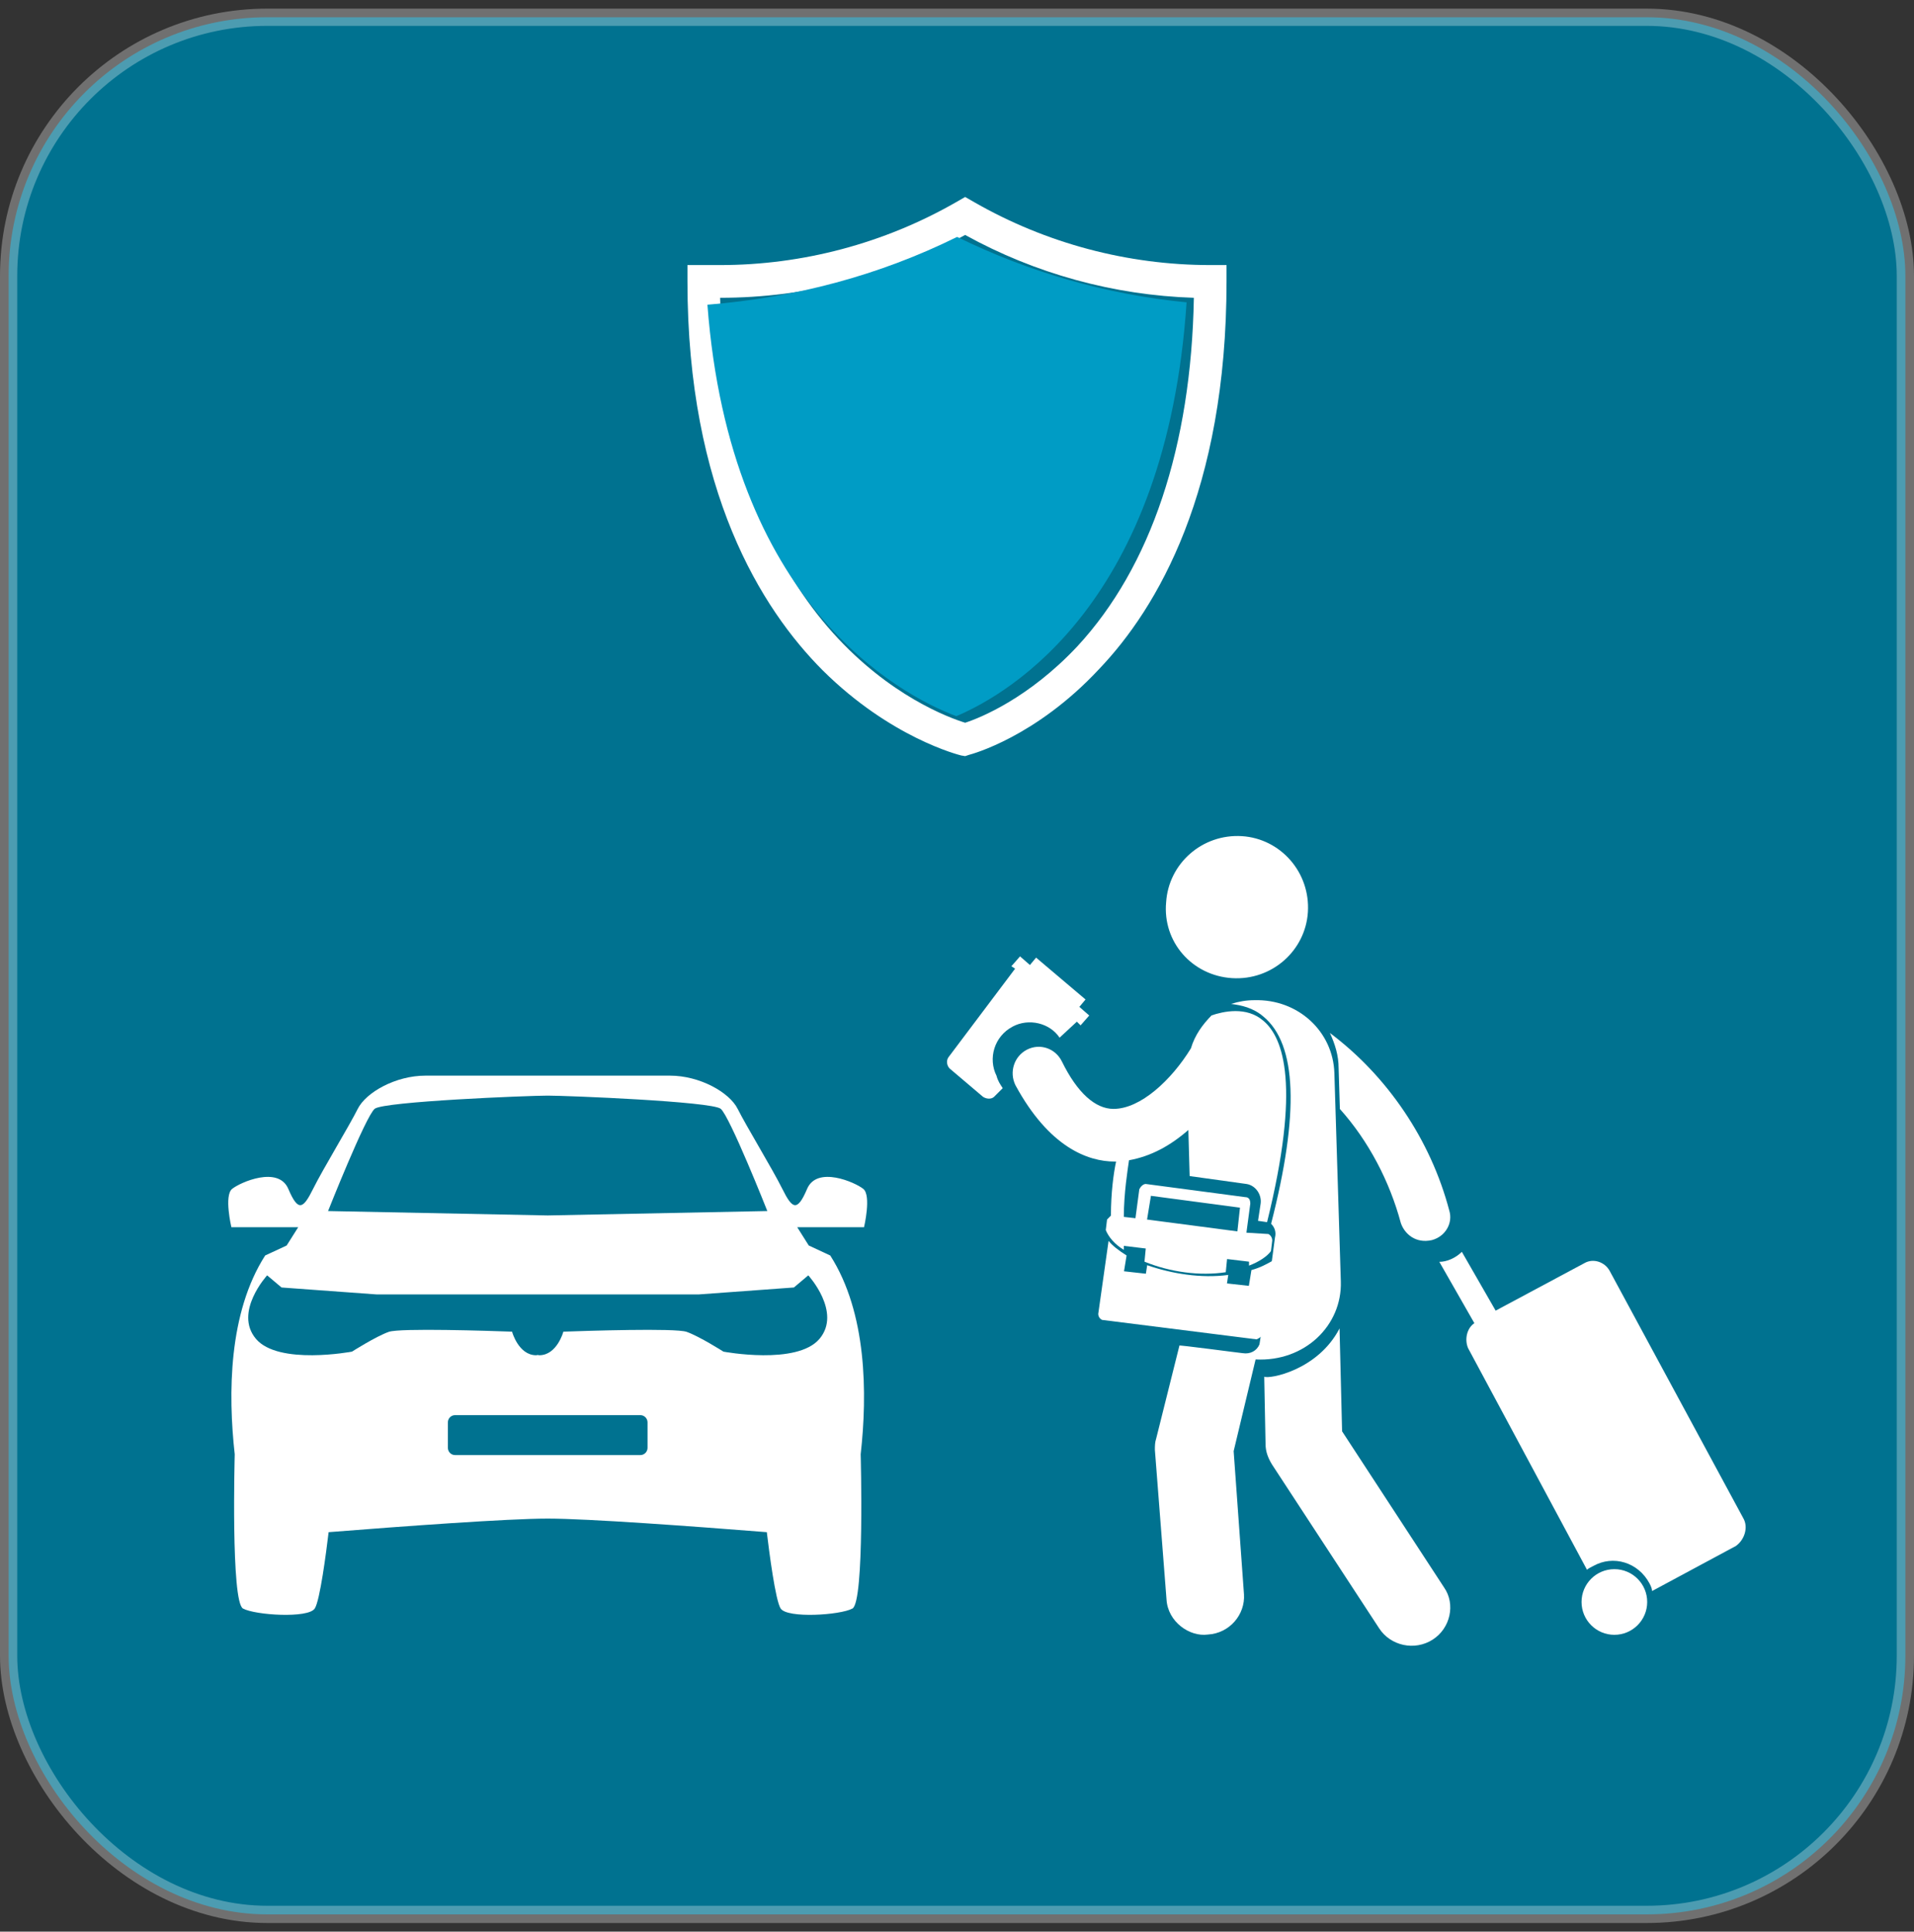<?xml version="1.0" encoding="UTF-8"?>
<svg width="111px" height="112px" viewBox="0 0 111 112" version="1.1" xmlns="http://www.w3.org/2000/svg" xmlns:xlink="http://www.w3.org/1999/xlink">
    <rect x="0" y="0" width="111" height="112" fill="#333333" stroke="none"/>
    <title>03_MotorTravel_Insurance_ICON</title>
    <g id="Page-1" stroke="none" stroke-width="1" fill="none" fill-rule="evenodd">
        <g id="05-Our-Products-Dark" transform="translate(-135, -1386)">
            <g id="Group-5-Copy-2" transform="translate(96, 1357)">
                <g id="DashB_Motor&amp;Travel" transform="translate(39.5, 30)">
                    <rect id="Rectangle" stroke-opacity="0.3" stroke="#FFFFFF" fill="#007290" x="0" y="0" width="110" height="110" rx="15"></rect>
                    <g id="Page-1" transform="translate(54.421, 47.474)" fill="#FFFFFF">
                        <path d="M3.805,11.05 C4.736,10.55 5.955,10.835 6.528,11.692 L7.531,10.764 L7.746,10.978 L8.248,10.407 L7.675,9.907 L8.033,9.478 L5.166,7.051 L4.808,7.479 L4.235,6.979 L3.733,7.55 L3.948,7.693 L0.078,12.835 C-0.065,13.049 0.006,13.335 0.15,13.478 L2.085,15.12 C2.3,15.263 2.586,15.263 2.73,15.12 L3.231,14.62 C3.088,14.406 2.945,14.192 2.873,13.906 C2.371,12.906 2.73,11.621 3.805,11.05" id="Fill-1"></path>
                        <path d="M22.912,34.517 L22.764,28.551 C21.506,30.981 18.695,31.497 18.399,31.35 L18.399,31.497 L18.473,35.253 C18.473,35.696 18.621,36.064 18.843,36.433 L25.057,45.933 C25.723,46.965 27.128,47.259 28.164,46.596 C29.2,45.933 29.496,44.535 28.83,43.576 L22.912,34.517 Z" id="Fill-4"></path>
                        <path d="M22.783,15.826 C24.442,17.674 25.669,20.019 26.317,22.435 C26.533,23.074 27.182,23.643 28.12,23.43 C28.914,23.216 29.346,22.435 29.13,21.724 C28.048,17.603 25.524,13.907 22.206,11.42 C22.495,12.06 22.711,12.699 22.711,13.481 L22.783,15.826 Z" id="Fill-6"></path>
                        <path d="M16.53,8.24 C18.837,8.384 20.785,6.651 20.929,4.413 C21.073,2.102 19.342,0.153 17.107,0.008 C14.799,-0.136 12.852,1.597 12.708,3.835 C12.491,6.146 14.222,8.095 16.53,8.24" id="Fill-8"></path>
                        <path d="M22.839,25.833 L22.464,13.743 C22.389,11.34 20.367,9.446 17.821,9.519 C17.372,9.519 16.923,9.592 16.473,9.737 C17.072,9.81 17.746,9.956 18.345,10.466 C20.293,12.068 20.442,16.074 18.795,22.483 C19.019,22.702 19.094,22.993 19.019,23.284 C17.297,36.176 19.169,22.41 18.121,29.475 C17.971,29.839 17.597,30.058 17.147,29.985 C17.072,29.985 13.253,29.475 13.478,29.548 L12.13,34.938 C12.055,35.156 12.055,35.375 12.055,35.593 L12.729,44.26 C12.804,45.572 14.077,46.445 15.125,46.3 C16.398,46.227 17.297,45.134 17.222,43.969 L16.623,35.666 L17.896,30.349 C20.742,30.495 22.914,28.383 22.839,25.833" id="Fill-11"></path>
                        <path d="M46.186,39.568 L38.421,25.198 C38.13,24.69 37.477,24.472 36.969,24.763 L31.817,27.52 L29.857,24.11 C29.494,24.472 28.986,24.69 28.551,24.69 L30.583,28.246 C30.147,28.537 30.002,29.19 30.22,29.697 L37.114,42.544 C37.188,42.472 37.332,42.398 37.477,42.326 C38.639,41.672 40.09,42.109 40.743,43.342 C40.816,43.487 40.888,43.633 40.888,43.778 L45.75,41.164 C46.259,40.802 46.476,40.076 46.186,39.568" id="Fill-13"></path>
                        <path d="M38.702,42.509 C39.753,42.509 40.606,43.361 40.606,44.412 C40.606,45.464 39.753,46.316 38.702,46.316 C37.651,46.316 36.799,45.464 36.799,44.412 C36.799,43.361 37.651,42.509 38.702,42.509" id="Fill-16"></path>
                        <path d="M11.826,20.862 L16.99,21.549 L16.84,22.924 L11.601,22.237 L11.826,20.862 Z M9.73,18.876 L9.805,18.876 C9.656,19.564 9.506,20.709 9.506,22.008 L9.281,22.237 L9.207,22.848 C9.356,23.229 9.73,23.688 10.254,23.993 L10.254,23.764 L11.526,23.917 L11.452,24.68 C12.948,25.291 14.67,25.52 16.166,25.291 L16.241,24.528 L17.514,24.68 L17.514,24.91 C18.112,24.68 18.561,24.375 18.786,24.069 L18.861,23.459 C18.861,23.306 18.786,23.153 18.636,23.077 L17.364,23 L17.588,21.32 C17.588,21.091 17.514,20.938 17.289,20.938 L11.526,20.175 C11.377,20.175 11.227,20.327 11.152,20.48 L10.928,22.16 L10.254,22.084 C10.254,20.709 10.479,19.335 10.554,18.8 C11.826,18.571 12.948,17.96 13.996,17.044 L14.071,19.717 L17.364,20.175 C17.888,20.251 18.262,20.786 18.187,21.32 L18.037,22.313 L18.561,22.389 C20.507,14.523 19.534,11.698 18.337,10.705 C17.364,9.865 16.017,10.17 15.343,10.4 C14.819,10.934 14.37,11.545 14.146,12.309 C13.023,14.142 11.227,15.822 9.656,15.822 C8.608,15.822 7.56,14.905 6.662,13.072 C6.288,12.309 5.39,12.003 4.641,12.385 C3.893,12.767 3.594,13.683 3.968,14.447 C5.914,18.036 8.159,18.876 9.73,18.876 L9.73,18.876 Z" id="Fill-18"></path>
                        <path d="M18.326,28.833 L18.923,24.603 C18.55,24.815 18.176,25.026 17.654,25.167 L17.505,26.083 L16.236,25.942 L16.31,25.449 C14.743,25.66 13.026,25.379 11.608,24.885 L11.533,25.379 L10.264,25.238 L10.414,24.321 C9.966,24.039 9.593,23.757 9.369,23.475 L8.771,27.705 C8.771,27.846 8.846,27.987 8.995,28.057 L17.953,29.185 C18.102,29.115 18.251,29.044 18.326,28.833" id="Fill-20"></path>
                    </g>
                    <path d="M49.565,67.934 C49.085,67.548 46.882,66.582 46.307,67.934 C45.732,69.286 45.445,69.093 44.87,67.934 C44.295,66.776 42.762,64.265 42.283,63.299 C41.803,62.334 40.079,61.368 38.354,61.368 L31.263,61.368 L24.173,61.368 C22.448,61.368 20.724,62.334 20.244,63.299 C19.765,64.265 18.232,66.776 17.657,67.934 C17.082,69.093 16.795,69.286 16.22,67.934 C15.645,66.582 13.441,67.548 12.962,67.934 C12.482,68.32 12.919,70.155 12.919,70.155 L16.795,70.155 L16.124,71.217 L14.878,71.796 C12.751,75.119 12.72,79.806 13.113,83.323 C13.113,83.343 12.882,91.881 13.592,92.266 C14.304,92.652 17.37,92.846 17.753,92.266 C18.057,91.806 18.42,88.991 18.558,87.838 C22.841,87.499 28.941,87.051 31.264,87.051 C33.587,87.051 39.687,87.499 43.97,87.838 C44.108,88.991 44.471,91.806 44.774,92.266 C45.159,92.846 48.224,92.652 48.936,92.266 C49.646,91.88 49.415,83.343 49.414,83.323 C49.807,79.806 49.776,75.119 47.649,71.796 L46.403,71.217 L45.733,70.155 L49.609,70.155 C49.608,70.155 50.044,68.32 49.565,67.934 L49.565,67.934 Z M21.231,63.289 C21.755,62.865 30.13,62.526 31.263,62.526 C32.397,62.526 40.773,62.865 41.295,63.289 C41.819,63.713 44,69.219 44,69.219 L31.263,69.474 L18.526,69.219 C18.526,69.219 20.708,63.713 21.231,63.289 L21.231,63.289 Z M37.053,82.947 C37.053,83.179 36.866,83.368 36.635,83.368 L25.891,83.368 C25.66,83.368 25.474,83.179 25.474,82.947 L25.474,81.473 C25.474,81.241 25.66,81.053 25.891,81.053 L36.635,81.053 C36.866,81.053 37.053,81.241 37.053,81.473 L37.053,82.947 L37.053,82.947 Z M45.541,73.651 L46.376,72.947 C46.376,72.947 48.327,75.08 47.027,76.627 C45.726,78.174 41.455,77.37 41.455,77.37 C41.455,77.37 40.062,76.484 39.32,76.223 C38.667,75.994 33.436,76.168 32.169,76.213 C32.169,76.216 32.169,76.223 32.169,76.223 C32.169,76.223 31.799,77.579 30.777,77.579 C30.743,77.579 30.717,77.567 30.685,77.563 C30.653,77.567 30.626,77.579 30.592,77.579 C29.57,77.579 29.199,76.223 29.199,76.223 C29.199,76.223 29.2,76.216 29.2,76.213 C27.932,76.167 22.701,75.994 22.049,76.223 C21.306,76.484 19.913,77.37 19.913,77.37 C19.913,77.37 15.642,78.174 14.341,76.627 C13.042,75.08 14.992,72.947 14.992,72.947 L15.827,73.651 L21.336,74.053 L30.684,74.053 L40.031,74.053 L45.541,73.651 Z" id="Shape" fill="#FFFFFF" fill-rule="nonzero"></path>
                    <g id="Page-1" transform="translate(39.368, 10.421)">
                        <path d="M16.105,2.202 C20.16,4.442 24.707,5.695 29.368,5.846 C29.217,14.464 26.867,21.45 22.623,26.043 C19.781,29.08 16.939,30.219 16.105,30.485 C14.248,29.915 2.274,25.398 1.895,5.846 C6.859,5.846 11.747,4.594 16.105,2.202 M15.878,32.383 L16.105,32.421 L16.333,32.345 C16.484,32.307 20.198,31.32 23.874,27.372 C27.246,23.841 31.263,17.046 31.263,4.897 L31.263,3.948 L30.316,3.948 C25.541,3.948 20.804,2.695 16.636,0.304 L16.105,0 L15.575,0.304 C11.406,2.695 6.669,3.948 1.895,3.948 L0,3.948 L0,4.897 C0,17.046 4.282,23.879 7.844,27.448 C11.785,31.358 15.726,32.345 15.878,32.383" id="Fill-1" fill="#FFFFFF"></path>
                        <g id="Group-5" transform="translate(1.158, 2.316)" fill="#009CC5">
                            <path d="M14.479,0 C18.682,2.057 23.119,3.337 27.789,3.794 C26.622,21.162 17.561,26.464 14.432,27.789 C11.069,26.51 1.308,21.253 0,3.931 C5.091,3.519 9.948,2.24 14.479,0" id="Path"></path>
                        </g>
                    </g>
                </g>
            </g>
        </g>
    </g>
</svg>